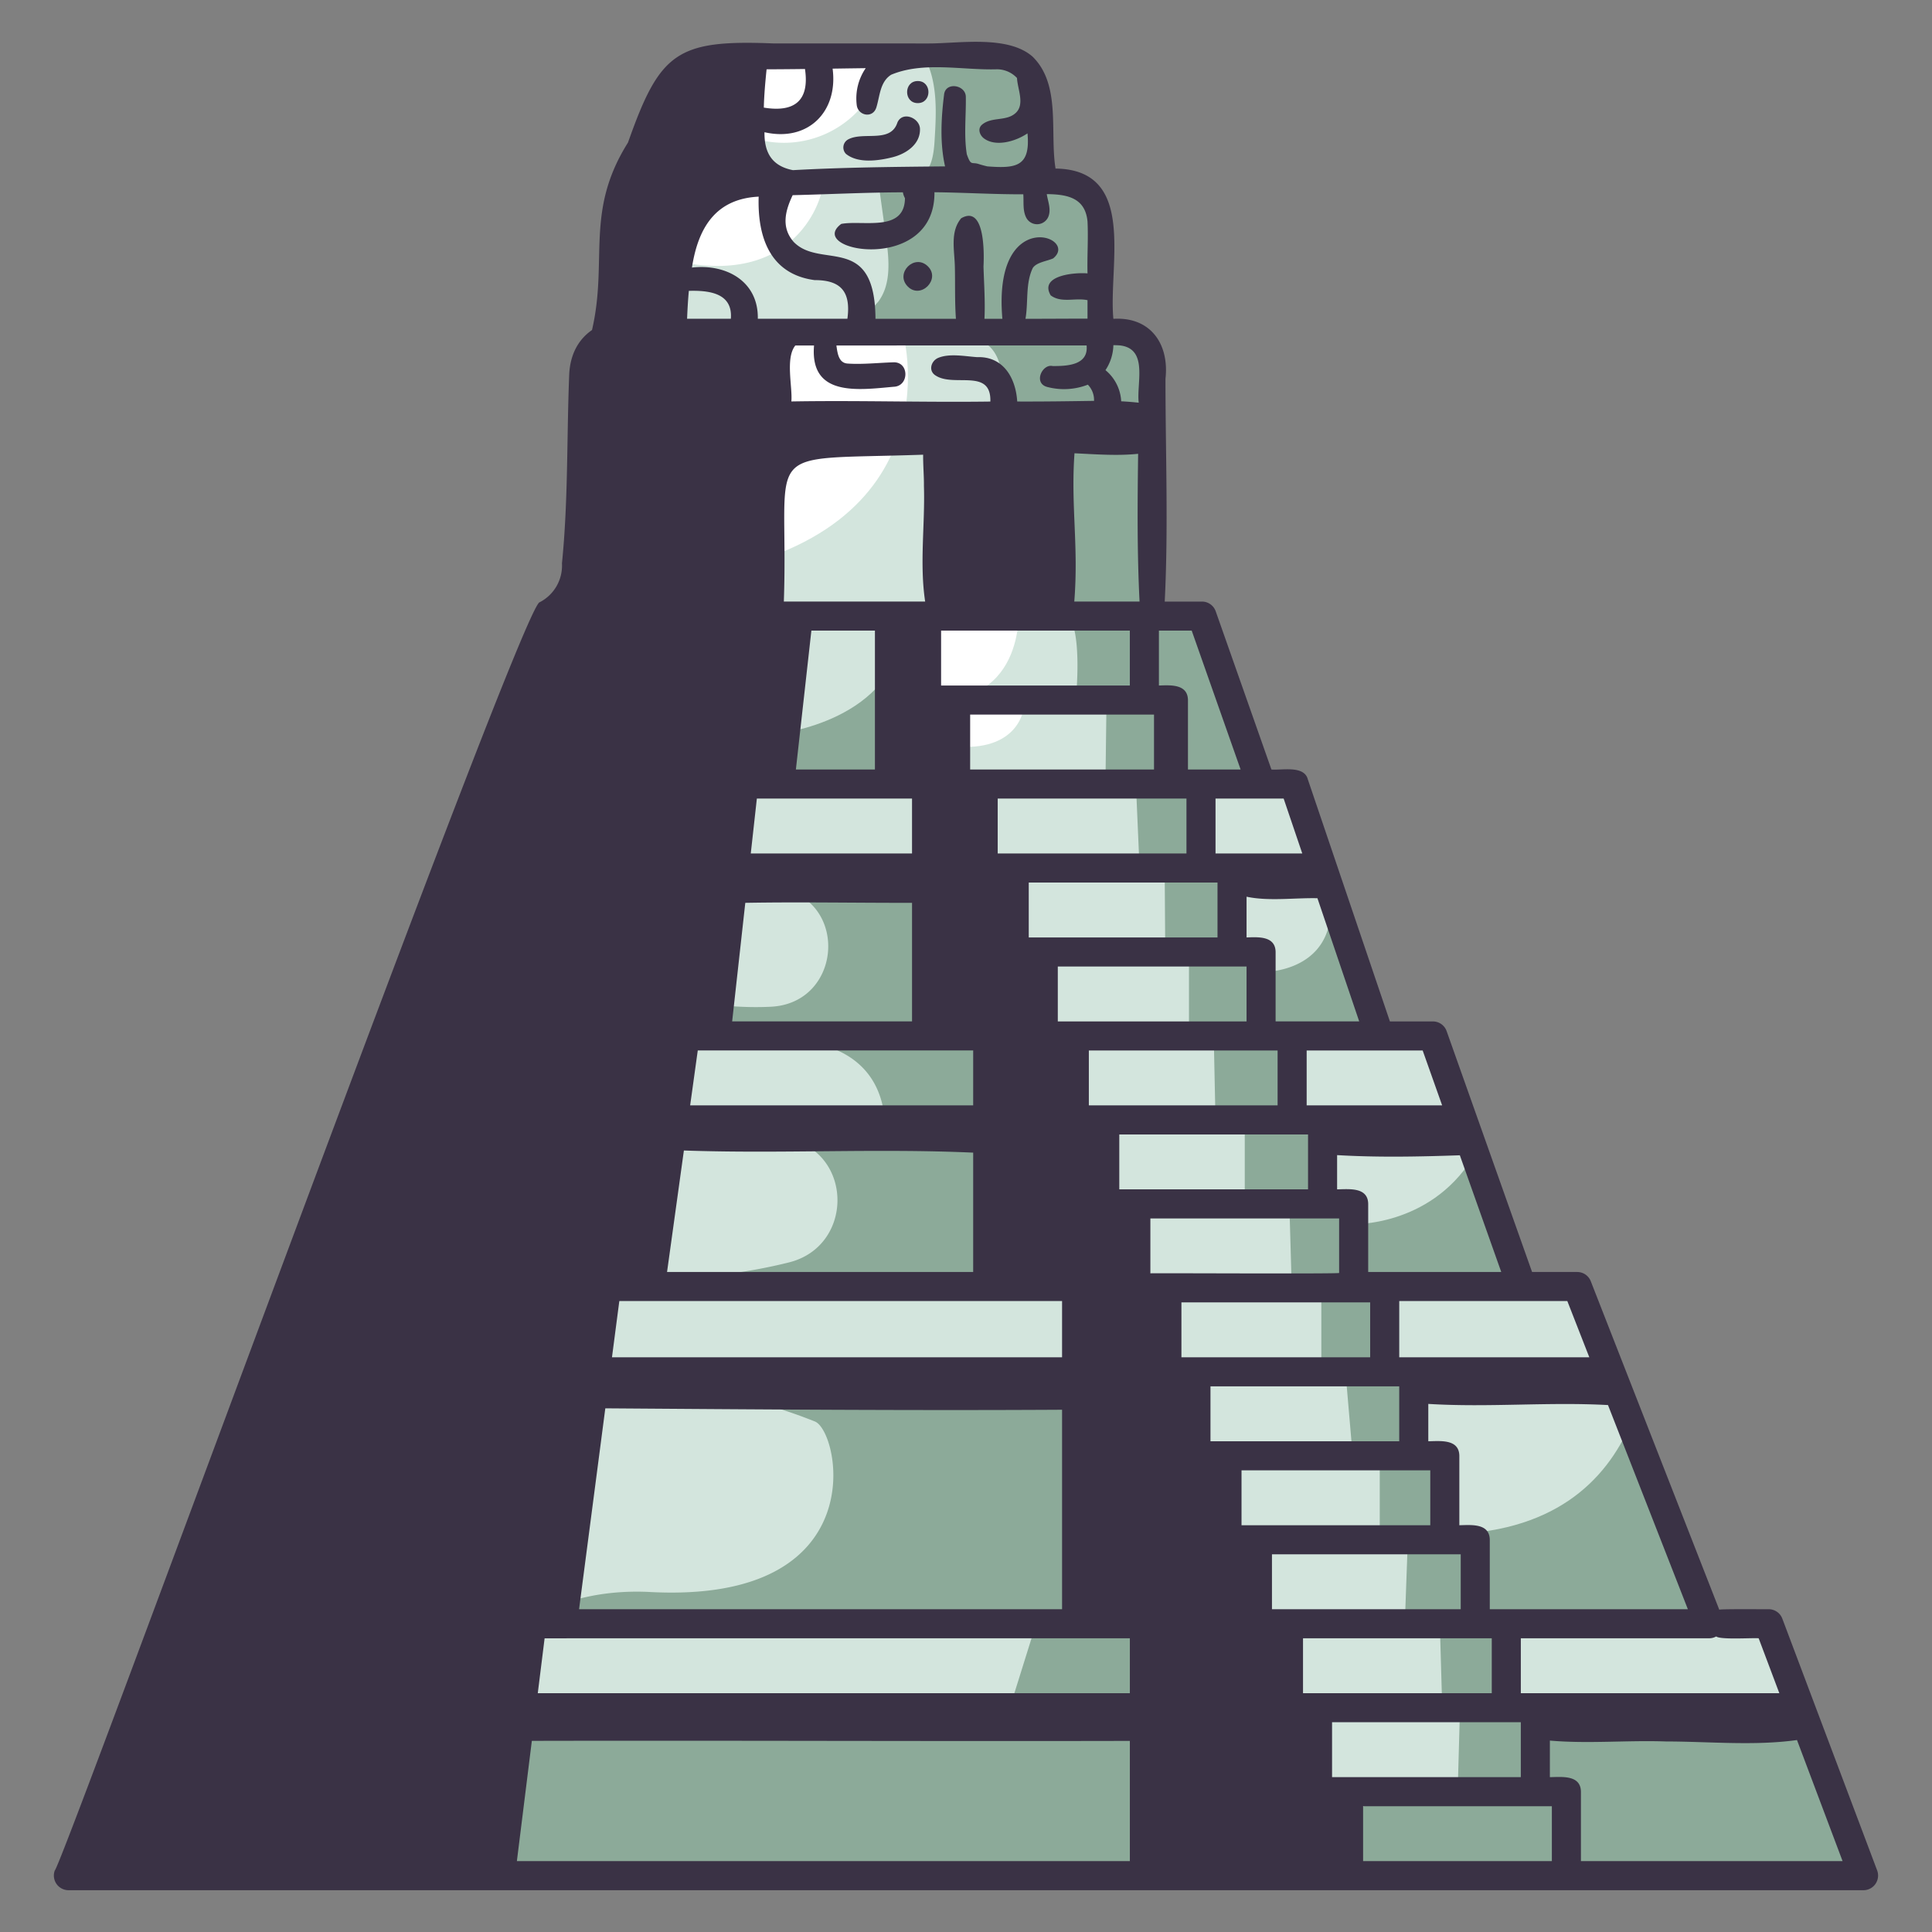 <svg height="512" viewBox="0 0 500 500" width="512" xmlns="http://www.w3.org/2000/svg"><rect x="0" y="0" width="500" height="500" fill="#808080" stroke="none"/><g id="Layer_4" data-name="Layer 4"><path d="m189.175 13.482h69.225a9.575 9.575 0 0 1 9.575 9.575v25.1h7.034a9.575 9.575 0 0 1 9.575 9.576v27.633h4.492a9.576 9.576 0 0 1 9.576 9.576v64.025h11.848l15.305 42.9h8.252l23.643 66.07h11.941l22.487 63.639h14.953l35.819 88.678h14.26l24.69 65.066h-358.187l42.078-249.814 6.89-184.614z" fill="#d3e5dd"/><g fill="#8caa99"><path d="m467.057 446.336a351.017 351.017 0 0 0 -63.02-1.364c-3.023-.961-6.326 1.606-7.268 4.672-.963 3.13-.176 6.5.613 9.676.433 1.744 1.14 3.78 2.879 4.234.795.207 1.644.016 2.453.157a4.234 4.234 0 0 1 3.077 3.462 15.378 15.378 0 0 1 -.141 4.895 42.683 42.683 0 0 0 .539 13.252h75.661z"/><path d="m343.772 229.015c4.452 22.1-15.808 22.462-15.808 22.462-2 5.152-.73 19.091-.73 19.091 3.7.7 8.247-.46 12.053-1.617a61.841 61.841 0 0 1 17.787-2.768z"/><path d="m380.943 299.918c-11.238 17.653-30.977 16.9-30.977 16.9v14.753h42.164z"/><path d="m381.341 402.255v18.045l61.561-.049-20.902-51.757c-6.379 14.779-20.025 28.579-48.767 28.579z"/><path d="m168.3 358.434a135.18 135.18 0 0 1 42.6 9.449c6.507 2.6 15.532 47.17-42.642 44.13-10.3-.539-20.961 1.286-29.95 6.341l3.59 1.059h149.38v-64.394z"/><path d="m183.734 292.705h5.472c-3.342-.125-5.472 0-5.472 0z"/><path d="m259.151 269.322-53.716.016c5.7.192 23.671 2.454 23.671 23.367h-39.9a76.151 76.151 0 0 1 15.171 2.058c16.58 4.115 16.423 27.769-.144 31.934-10.826 2.722-25.8 4.879-46.088 4.879h104.023z"/><path d="m203.722 269.339h1.713c-1.073-.039-1.713 0-1.713 0z"/><path d="m199.554 260.539c-7.805.405-17.752-.392-30.373-3.3l14.313 12.084h58.92l-1.183-40.923h-52.056a72.456 72.456 0 0 1 12.813 1.474c17.858 3.679 15.773 29.726-2.434 30.665z"/><path d="m239.43 161.793h-5.616c-1.627 24.857-32.551 28.088-32.551 28.088l-1.977 11.983h38.234z"/><path d="m297.718 110.629-23.958 1.7v46.633h22.54v22.21h6.455v20.687h23.045l-15.305-42.9h-11.838v-46.86z"/><path d="m228.614 87.222a94.95 94.95 0 0 1 20.523-.022 13.34 13.34 0 0 1 5.937 1.674c2.8 1.822 3.964 5.358 4.222 8.684s-.193 6.693.275 10a4 4 0 0 0 .982 2.406 4.526 4.526 0 0 0 3.269.806l23.4-.38a68.925 68.925 0 0 0 11.438-.842v-14.6a9.575 9.575 0 0 0 -9.576-9.575h-4.492v-27.641a9.575 9.575 0 0 0 -9.575-9.576h-7.037v-25.1a9.575 9.575 0 0 0 -9.575-9.575h-19.893a22.712 22.712 0 0 1 2.73 6.613c1.282 5.309.959 10.857.629 16.309-.216 3.557-.77 7.694-3.848 9.489-3.137 1.83-7.414.24-10.589 2l1.878 13.572c.787 5.69 1.413 12.054-2.04 16.644a32.838 32.838 0 0 0 -3.092 3.905c-.787 1.465-.881 3.52.392 4.591 1.074.906 2.647.771 4.042.618z"/><path d="m341.862 473.721a31.57 31.57 0 0 0 -9.441 11.6h74.618l-1.27-14a11.053 11.053 0 0 0 -1.224-4.9c-.948-1.53-2.585-2.507-3.663-3.949-2.648-3.54-1.233-8.495-1.336-12.915s-4.337-9.683-8.058-7.3c2.989-12.275-9.026-23.686-8.626-36.312.048-1.5.253-3.106-.473-4.421-.7-1.263-2.081-1.948-3.2-2.859-2.974-2.421-4.036-6.421-5.006-10.131q-2.615-10.006-5.94-19.81c-2.688-7.926-5.718-15.73-8.746-23.531l-7.667-19.752q-2.456-6.324-4.883-12.66c-3.752-9.861-7.353-19.778-10.954-29.695l-17.3-47.636c-2.855-7.865-5.726-15.789-7.035-24.053-.424-2.682-.732-5.522-2.326-7.721-1.309-1.807-3.372-3-4.521-4.909-2.579-4.289.41-10.208-1.83-14.683-.949-1.895-2.723-3.257-3.791-5.087-1.215-2.084-1.418-4.585-1.592-6.991q-.481-6.646-.964-13.293h-20.621c4.269 3.906 2.449 21.749 2.449 21.749l7.9.706-.268 21.373 7.868.146.955 21.932 6.5.438.147 21.347 6.141.439v20.616h6.395l.482 23.1 7.564 1.316v20.177l11.588 1.41.584 20.376 7.641.146v21.024h6.25l1.76 20.5 7.108.293v22.955c.445 1.041 6.825.3 7.215 1.316l-.731 20.22h9.065l.605 21.045s4.261-.954 4.635 0l-.667 23.994c-14.242-1.346-23.857-.144-35.337 8.39z"/></g><path d="m229.117 13.482h-39.942l-6.326 14.3a26.419 26.419 0 0 0 46.268-14.3z" fill="#fff"/><path d="m263.606 156.247s2.7 26.781-24.176 24.93v-20.662z" fill="#fff"/><path d="m264.982 183.052s-.935 11.052-16.774 10.214v-10.214z" fill="#fff"/><path d="m233.814 86.8s14.333 53.347-57.8 62.7l13.466-62.7z" fill="#fff"/><path d="m212.8 48.209c.573.106-4.608 26-36.787 19.607.004 0-2.063-26.795 36.787-19.607z" fill="#fff"/><path d="m125.65 444.153h135.006l9.591-30.692h33.66l-5.723 71.859h-188.026z" fill="#8caa99"/></g><g id="Layer_5" fill="#3a3245" data-name="Layer 5"><path d="m461.262 418.9a3.761 3.761 0 0 0 -3.52-2.435c-.19.031-13.174-.11-12.786.149l-33.265-85.031a3.76 3.76 0 0 0 -3.5-2.39h-11.691l-22.116-62.347a3.761 3.761 0 0 0 -3.545-2.5h-11.132l-21.241-62.646c-.942-3.691-6.759-2.309-9.423-2.553l-14.42-40.947a3.761 3.761 0 0 0 -3.547-2.512h-9.646c.968-19.146.192-38.506.195-57.656 1.014-9.032-3.892-16.1-13.484-15.522-1.333-14.094 6.215-38.585-14.969-38.889-1.525-9.453 1.465-21.683-5.928-28.951-6.384-5.634-19.081-3.421-26.863-3.423l-40.288-.012c-24.989-1-29.335 2.335-37.567 25.657-11.253 17.885-5.115 30.415-9.314 48.519-3.483 2.4-5.706 6.289-5.908 11.691-.648 16.253-.233 32.516-1.87 48.7a10.645 10.645 0 0 1 -5.757 10.053c-4.55.245-123.133 325.968-125.508 328.245a3.794 3.794 0 0 0 3.523 5.085h464.608a3.793 3.793 0 0 0 3.519-5.087zm-204.804-329.5h24.752c.522 5.114-5.013 5.354-8.781 5.331-2.724-.634-5.124 4.547-1.294 5.442a17.007 17.007 0 0 0 10.4-.62 5.693 5.693 0 0 1 1.6 4.189c-6.662.1-13.24.2-19.879.169-.409-6.441-3.853-11.728-10.358-11.478-3.086-.214-7.166-1.029-10.078.181-1.894.786-2.662 3.437-.6 4.618 4.745 3.018 14.344-2 14.083 6.688-17.182.234-34.311-.329-51.5-.026.349-3.645-1.614-11.239 1.028-14.482h4.841c-1.117 13.378 11.493 11.5 20.587 10.684 4.067-.111 4.081-6.452 0-6.331-3.912.115-7.99.582-11.894.323-2.221-.147-2.607-2.393-2.9-4.677zm129.61 348.8h-48.849v-14.213h48.849zm-87.411-253.263v14.21h-47.582v-14.21zm-59.547-59.217c.323 9.979-1.174 20.052.32 29.964h-36.573c1.393-41.257-7.423-36.5 36.051-38.008-.027 2.781.234 5.618.202 8.044zm-89.249 290.745 6.793-51.99c39.462.285 78.726.592 118.209.366v51.624zm125-65.2h-116.482l1.9-14.555h114.584zm-38.83-144.6v14.21h-41.731l1.574-14.21zm-46.55 57.673 3.4-30.686c14.481-.249 28.613.029 43.152 0v30.681zm62.376 64.851h-79.226l4.359-31.44c25 .874 49.849-.576 74.869.554zm0-43.118h-73.247l1.971-14.211h71.278zm-25.428-86.928h-20.454l4.009-35.941h16.447zm-85.485 224.857h4.632c.14-.035 146.682 0 146.829-.012v14.212h-153.228zm48.2-341.5h-11.328c.1-2.408.233-4.824.455-7.225 5.233-.147 11.416.552 10.873 7.227zm188.89 333.965h-48.85v-14.21h48.85zm-7.878-21.732h-48.851v-14.21h48.851zm-56.884-21.733v-14.21h48.849v14.21zm41.33-21.732h-48.849v-14.208h48.847zm-8.034-21.827c-.14.279-48.64 0-48.85.1v-14.21h48.85zm-8.045-21.636h-48.851v-14.205h48.851zm-7.88-21.731h-48.849v-14.21h48.849zm-56.883-21.732v-14.209h48.849v14.209zm-7.519-21.731v-14.211h48.849v14.21zm40.816-21.732h-48.851v-14.21h48.851zm-63.5-43.463v-14.21h48.843v14.21zm34.469-21.732c1.152-14.406-.927-24.754.054-38.374 5.466.259 11.148.7 16.467.135-.164 12.761-.275 25.547.371 38.239zm-58.718-73.184h-23.185c.194-9.573-8-14.272-17.046-13.251 1.577-10.157 6.026-17.8 17.267-18.355-.33 10.3 2.831 20.048 14.477 21.6 6.951-.025 9.411 3.152 8.487 10.006zm125.43 377.426v-14.21h48.849v14.21zm115.754-21.726h-66.9v-14.213h48.74a3.763 3.763 0 0 0 1.824-.476c1.011.911 9.652.317 10.986.476zm-74.936-21.731v-17.975c-.065-4.346-4.845-3.818-7.878-3.761v-17.971c-.065-4.412-4.985-3.8-8.035-3.761v-9.669c15.532.96 31.068-.552 46.508.3l20.669 52.834zm25.759-65.2h-49.191v-14.555h43.5zm-57.225-22.076v-17.626c-.065-4.417-4.995-3.8-8.046-3.761v-8.859c10.669.623 21.179.406 31.764.04l10.715 30.206zm19.138-43.118h-35.063v-14.211h30.022zm-43.1-21.733v-17.97c-.065-4.184-4.526-3.868-7.519-3.761v-10.544c5.73 1.223 12.469.26 18.342.393l10.811 31.882zm6.9-43.463h-22.449v-14.21h17.629zm-15.959-21.732h-13.623v-17.97c-.066-4.184-4.526-3.868-7.519-3.761v-14.21h8.486zm-31.18-109.747c7.353.888 4.2 9.782 4.814 14.82-1.506-.162-3.018-.286-4.537-.359a11.188 11.188 0 0 0 -4.073-8.068 12.1 12.1 0 0 0 2.047-6.458c.588.001 1.173.015 1.749.065zm-8.438-32.044c.22 4.447-.113 8.946 0 13.4-3.487-.3-12.545.569-9.534 5.678 2.736 2.08 6.355.566 9.532 1.252q0 2.39 0 4.778c-5.352 0-10.7.05-16.054.043.763-4.348-.039-9.127 1.883-13.138.98-1.495 3.561-1.742 5.273-2.49 6.933-5.571-15.691-13.8-13.133 15.627h-4.638c.213-4.486-.112-9.058-.25-13.521.189-3.567.352-16.061-5.783-12.489-2.893 3.477-1.73 8.193-1.627 12.489.108 4.478-.048 9.037.275 13.52h-20.817c-.157-22.3-14.186-12.717-21.164-19.885-3.331-3.79-2.177-8.089-.269-12.107 9.559-.231 18.981-.715 28.529-.739a4.531 4.531 0 0 0 .528 1.505c-.074 8.94-10.958 5.607-16.487 6.672-9.525 7.086 24.325 13.154 24.121-8.2 7.638.079 15.343.561 22.992.533.155 2.083-.222 4.392.881 6.262a3.165 3.165 0 0 0 5.706-.746c.584-1.835-.227-3.736-.513-5.565 5.124.065 9.976.836 10.549 7.119zm-23.616-39.419a7.1 7.1 0 0 1 5.366 2.254c.122 2.8 2.042 6.7-.239 8.945-2.415 2.381-6.276.975-8.821 3.134-1.219 1.034-.581 2.709.452 3.507 2.906 2.242 7.965.993 11.323-1.259.792 8.575-2.9 9.115-10.385 8.543-.768-.178-1.522-.379-2.254-.615-1.831-.592-1.972.6-3.067-2.526-.782-4.841-.175-9.915-.255-14.811.019-3.113-5.126-4.024-5.612-.759-.772 6.132-1.133 12.659.238 18.71-13.147.12-26.247.251-39.372.975-5.407-1.053-7.439-4.507-7.359-9.819 11.282 2.583 19.1-5.322 17.629-16.454q4.284-.064 8.569-.122a13.856 13.856 0 0 0 -2.333 9.489c.284 2.819 4.159 3.611 5.079.688.935-2.974.915-6.609 3.832-8.473 8.365-3.5 18.334-1.168 27.209-1.407zm-49.508-.077c1.233 8.267-2.778 11.287-10.65 9.991.079-3.307.38-6.591.715-9.908q4.961-.017 9.935-.083zm-70.685 432.676c51.382-.117 103.367.137 154.763.011v31.113h-158.635zm215.129 31.124v-14.21h48.851v14.21zm56.373 0v-17.971c-.065-4.412-4.985-3.8-8.035-3.761v-9.463c10 .869 20.035-.128 30.052.227 11.063.006 22.9 1.175 33.9-.37l11.8 31.338z"/><path d="m240.128 68.919c-3.457-3.383-8.581 1.78-5.215 5.215s8.621-1.873 5.215-5.215z"/><path d="m232.243 31.73c-1.77 5.452-8.916 2.187-12.826 4.4a2.371 2.371 0 0 0 -.477 3.7c3.119 2.52 8.355 1.793 12.055.862 3.506-.881 7.242-3.365 7.093-7.381-.104-2.811-4.54-4.646-5.845-1.581z"/><path d="m237.52 20.971c-3.677 0-3.683 5.715 0 5.715s3.68-5.715 0-5.715z"/></g></svg>